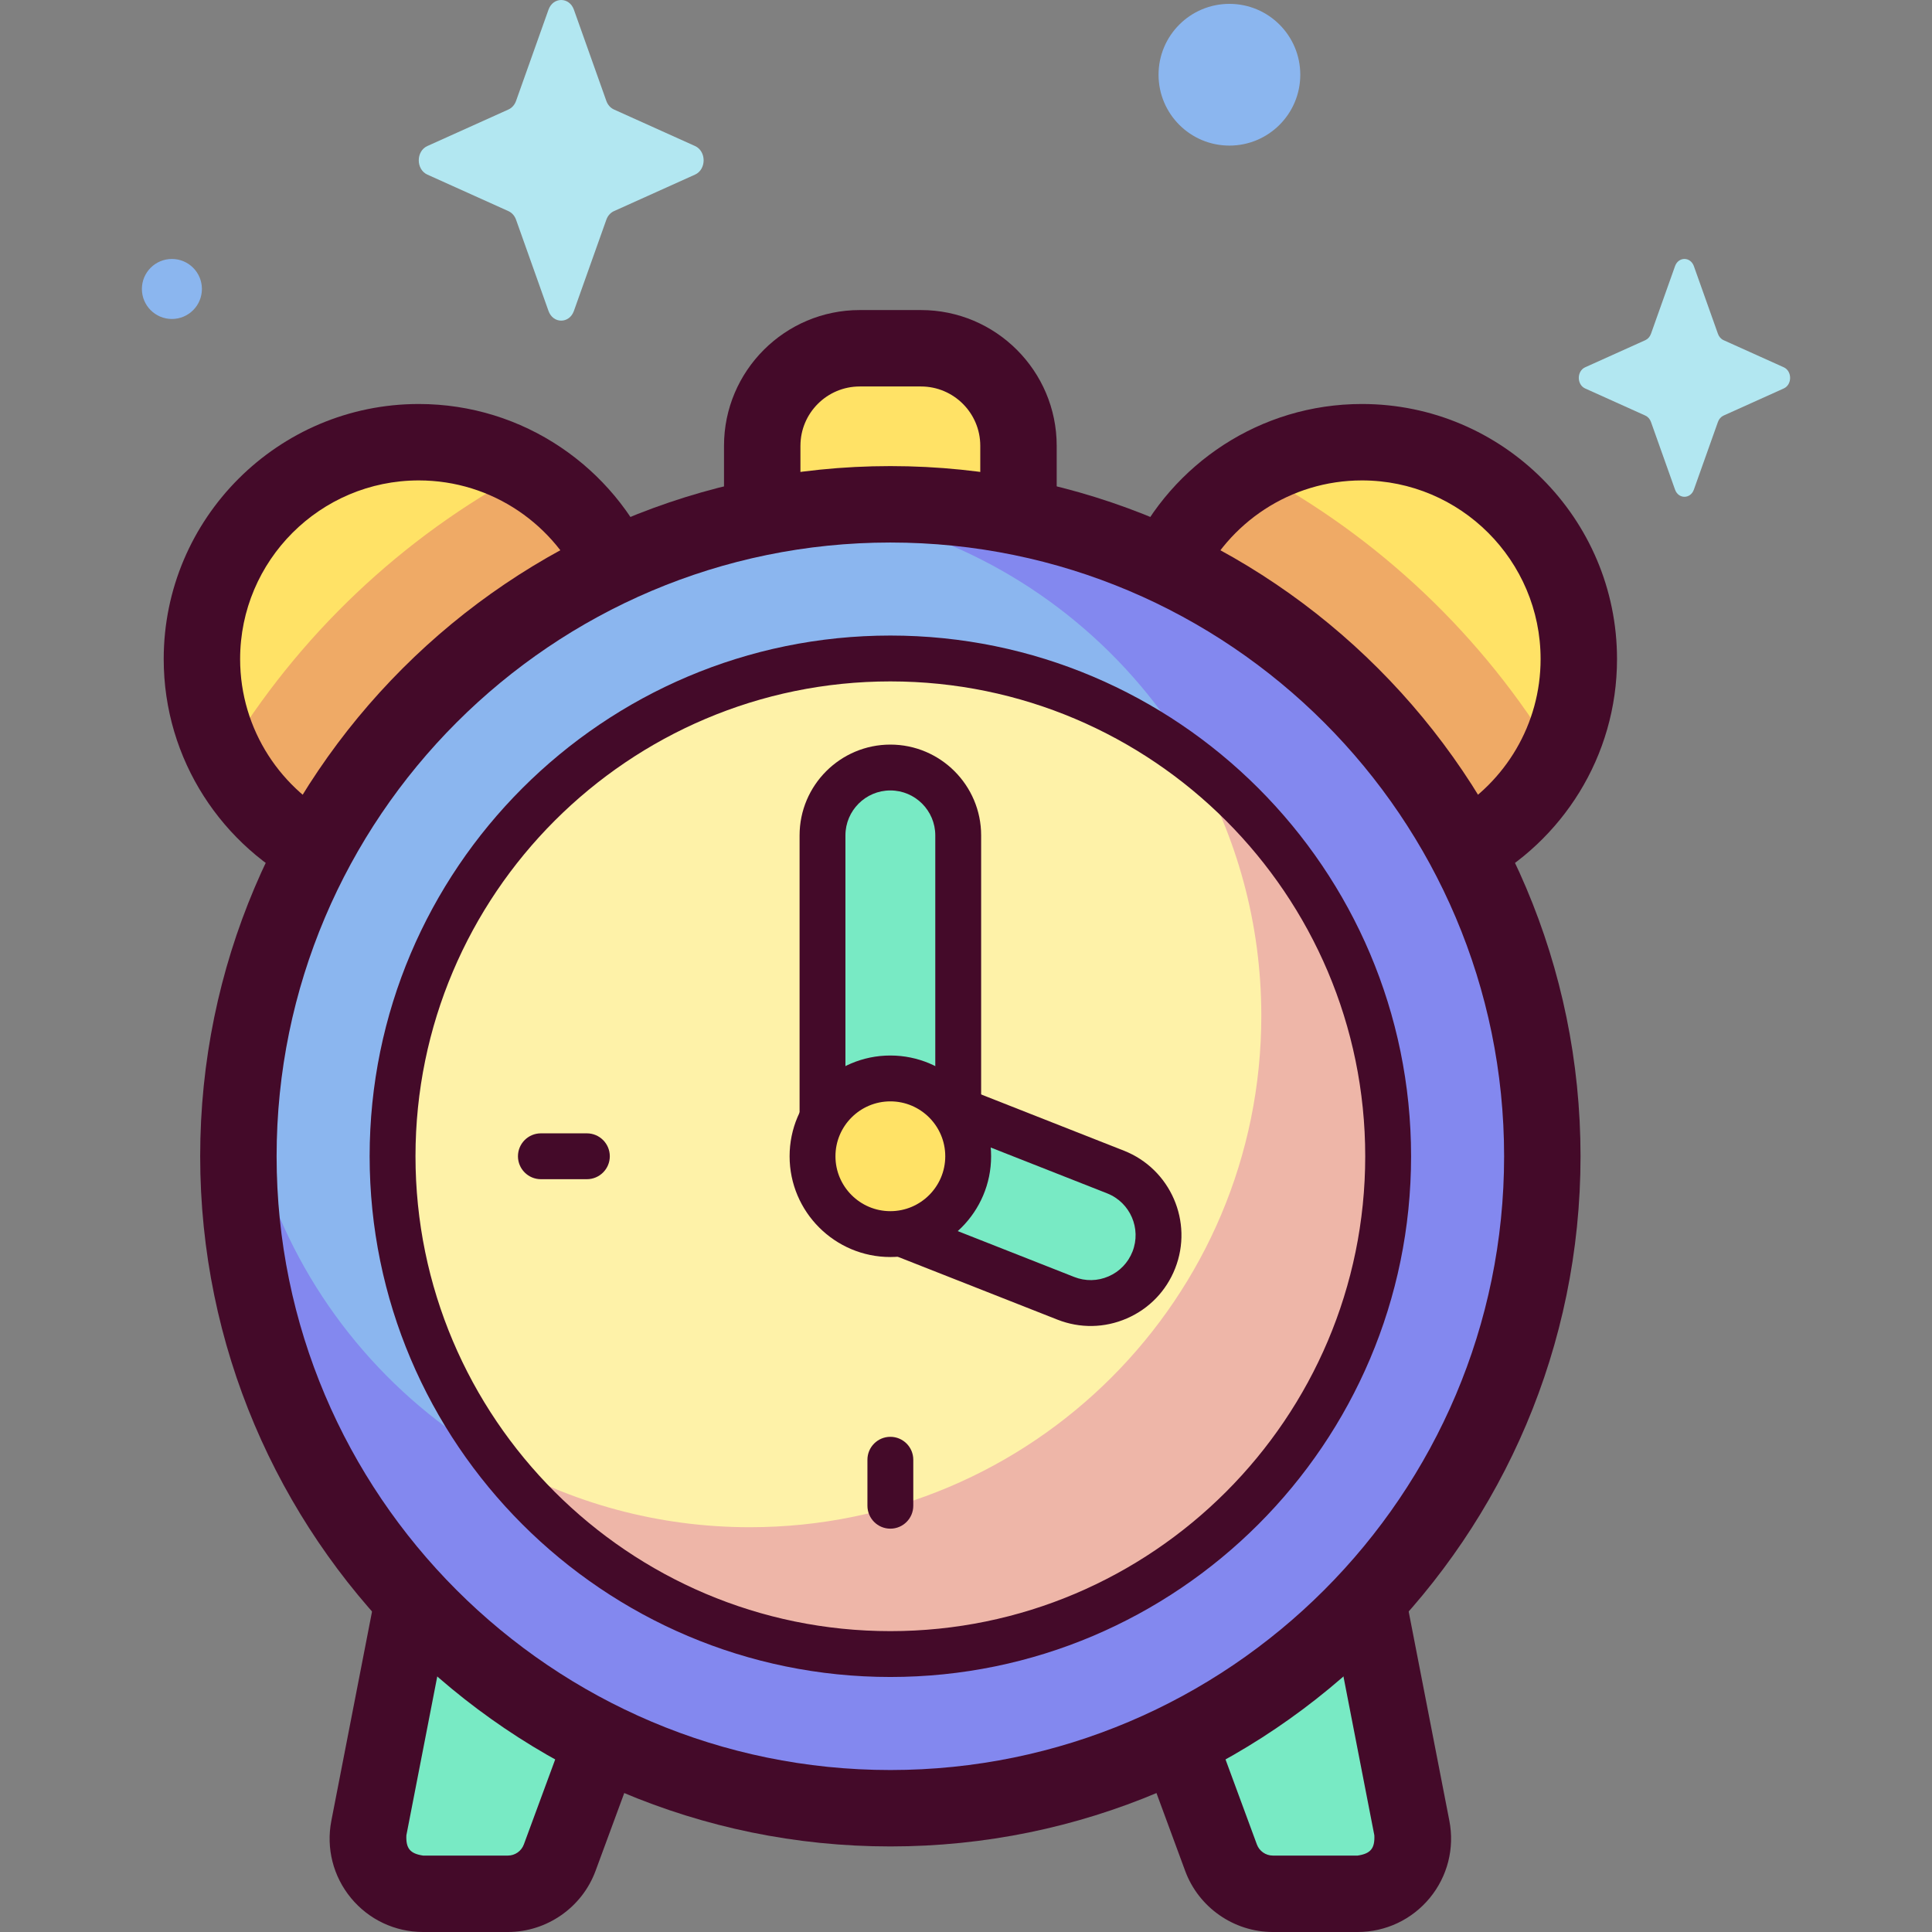 <svg id="Capa_1" enable-background="new 0 0 512 512" height="512" viewBox="0 0 512 512" width="512" xmlns="http://www.w3.org/2000/svg"><rect x="0" y="0" width="512" height="512" fill="#808080" stroke="none"/><g><g><path d="m134.596 501.874h-22.481c-9.201 0-16.119-8.392-14.363-17.424l14.023-72.116h66.038l-29.49 79.971c-2.119 5.75-7.598 9.569-13.727 9.569z" fill="#78eac4"/><path d="m337.312 501.874h22.481c9.201 0 16.119-8.392 14.362-17.424l-14.023-72.116h-66.038l29.49 79.971c2.12 5.75 7.599 9.569 13.728 9.569z" fill="#78eac4"/><g fill="#ffe266"><ellipse cx="110.977" cy="174.657" rx="57.468" ry="57.468" transform="matrix(.924 -.383 .383 .924 -58.391 55.764)"/><path d="m244.073 160.202h-16.238c-14.268 0-25.835-11.567-25.835-25.835v-16.238c0-14.268 11.567-25.835 25.835-25.835h16.238c14.268 0 25.835 11.567 25.835 25.835v16.238c.001 14.269-11.566 25.835-25.835 25.835z"/><ellipse cx="360.931" cy="174.657" rx="57.468" ry="57.468" transform="matrix(.924 -.383 .383 .924 -39.364 151.417)"/></g><path d="m412.261 200.49c-19.216-31.913-46.852-58.175-79.832-75.727-17.3 9.904-28.966 28.531-28.966 49.894 0 31.738 25.729 57.467 57.468 57.467 22.444.001 41.87-12.874 51.33-31.634z" fill="#efaa66"/><path d="m59.647 200.49c9.46 18.76 28.886 31.634 51.33 31.634 31.738 0 57.467-25.729 57.467-57.467 0-21.363-11.666-39.989-28.966-49.894-32.979 17.552-60.615 43.814-79.831 75.727z" fill="#efaa66"/><circle cx="235.954" cy="306.423" fill="#8bb6ef" r="172.777"/><path d="m235.954 133.646c-6.666 0-13.24.391-19.71 1.126 66.579 8.595 118.017 65.497 118.017 134.416 0 74.858-60.684 135.542-135.542 135.542-68.919 0-125.821-51.438-134.416-118.017-.735 6.47-1.126 13.044-1.126 19.71 0 95.422 77.355 172.777 172.777 172.777s172.777-77.355 172.777-172.777-77.355-172.777-172.777-172.777z" fill="#8388ef"/><circle cx="235.954" cy="306.423" fill="#fef2a8" r="131.92"/><path d="m235.954 324.977c-9.931 0-17.982-8.051-17.982-17.982v-85.611c0-9.931 8.051-17.982 17.982-17.982 9.931 0 17.982 8.051 17.982 17.982v85.611c.001 9.931-8.051 17.982-17.982 17.982z" fill="#78eac4"/><path d="m218.691 299.625c3.639-9.241 14.08-13.781 23.321-10.142l53.618 21.116c9.24 3.639 13.781 14.08 10.142 23.321-3.639 9.241-14.08 13.781-23.321 10.142l-53.618-21.116c-9.24-3.64-13.781-14.081-10.142-23.321z" fill="#78eac4"/><circle cx="235.954" cy="306.423" fill="#ffe266" r="20.625"/><path d="m316.369 201.849c11.38 19.839 17.892 42.827 17.892 67.339 0 74.857-60.684 135.542-135.542 135.542-24.512 0-47.5-6.512-67.339-17.892 24.12 31.319 61.987 51.505 104.574 51.505 72.858 0 131.921-59.063 131.921-131.92 0-42.587-20.187-80.454-51.506-104.574z" fill="#eeb6a8"/></g><g fill="#440a29"><path d="m149.254 460.515-10.431 28.286c-.65 1.762-2.348 2.946-4.227 2.946h-22.481c-3.435-.516-4.573-1.893-4.422-5.365l9.257-47.605c-3.147-3.242-6.153-6.634-9.107-10.055-2.901-3.361-5.256-7.044-7.467-10.814l-12.564 64.609c-1.416 7.284.479 14.746 5.199 20.472 4.72 5.727 11.684 9.011 19.104 9.011h22.481c10.323 0 19.657-6.507 23.229-16.191l10.822-29.348c-6.588-1.643-13.101-3.509-19.393-5.946z"/><path d="m384.095 482.517-12.773-65.688c-1.988 5.502-4.374 10.797-8.418 15.32-2.347 2.626-5.007 5.013-7.825 7.249l9.136 46.985c.15 3.472-.985 4.849-4.422 5.365h-22.48c-1.879 0-3.578-1.185-4.227-2.946l-10.423-28.263c-5.964 3.259-12.193 6.122-18.605 8.082l10.026 27.189c3.573 9.684 12.907 16.19 23.229 16.19h22.48c7.421 0 14.384-3.284 19.104-9.01 4.72-5.727 6.614-13.188 5.198-20.473z"/><path d="m63.636 174.657c0-26.104 21.237-47.341 47.341-47.341 19.539 0 36.348 11.899 43.569 28.829 6.456-1.746 12.505-5.008 18.51-8.204-10.378-24.02-34.292-40.877-62.079-40.877-37.271 0-67.593 30.322-67.593 67.593 0 26.712 15.577 49.85 38.121 60.819 2.766-6.151 6.23-12.003 8.97-18.151-15.865-7.654-26.839-23.903-26.839-42.668z"/><path d="m360.931 107.063c-26.993 0-50.332 15.91-61.156 38.84 6.452 2.048 12.298 5.484 18.174 8.945 7.513-16.235 23.948-27.532 42.982-27.532 26.104 0 47.342 21.237 47.342 47.341 0 17.355-9.393 32.549-23.356 40.791 3.118 6.021 5.234 12.541 7.699 18.893 21.343-11.376 35.909-33.857 35.909-59.684 0-37.271-30.322-67.594-67.594-67.594z"/><path d="m212.126 118.129c0-8.662 7.047-15.709 15.709-15.709h16.238c8.663 0 15.709 7.047 15.709 15.709v16.238c0 .423-.031.839-.064 1.254 6.587 1.782 13.07 3.969 19.533 6.203.509-2.407.783-4.9.783-7.457v-16.238c0-19.829-16.133-35.961-35.962-35.961h-16.238c-19.829 0-35.962 16.132-35.962 35.961v16.238c0 1.352.081 2.684.227 3.998 6.309-2.878 13.11-4.663 20.025-5.499v-14.737z"/><path d="m235.954 489.326c-100.853 0-182.903-82.05-182.903-182.903s82.049-182.903 182.903-182.903c100.853 0 182.903 82.05 182.903 182.903s-82.05 182.903-182.903 182.903zm0-345.553c-89.686 0-162.65 72.965-162.65 162.651s72.965 162.651 162.65 162.651c89.687 0 162.651-72.965 162.651-162.651 0-89.687-72.965-162.651-162.651-162.651z"/><path d="m235.954 444.419c-76.09 0-137.995-61.904-137.995-137.996s61.905-137.996 137.995-137.996c76.092 0 137.997 61.905 137.997 137.996s-61.906 137.996-137.997 137.996zm0-263.84c-69.391 0-125.844 56.454-125.844 125.845s56.453 125.845 125.844 125.845 125.845-56.454 125.845-125.845c0-69.392-56.454-125.845-125.845-125.845z"/><path d="m224.048 288.93v-67.546c0-6.565 5.341-11.907 11.906-11.907s11.907 5.341 11.907 11.907v70.294c3.075 3.077 4.893 7.02 7.125 11.077 1.347 2.448 3.061 4.661 4.889 6.801.09-.842.138-1.695.138-2.561v-85.611c0-13.266-10.793-24.058-24.058-24.058-13.266 0-24.058 10.792-24.058 24.058v85.611c0 .997.068 1.978.186 2.944 4.676-6.519 10.312-12.858 11.866-20.617.027-.137.064-.264.099-.392z"/><path d="m297.856 304.946-52.502-20.676c5.023 5.452 9.346 11.562 12.757 18.083l35.293 13.899c6.108 2.406 9.12 9.333 6.715 15.441-1.165 2.959-3.413 5.288-6.33 6.556-2.916 1.268-6.152 1.325-9.112.16l-37.589-14.804c-7.364 2.493-15.134 2.792-22.874 3.894.769.404 1.566.774 2.393 1.1l53.618 21.116c5.974 2.354 12.514 2.242 18.41-.323 5.893-2.563 10.436-7.267 12.79-13.246 4.861-12.343-1.226-26.34-13.569-31.2z"/><path d="m235.954 333.124c-14.722 0-26.701-11.978-26.701-26.701s11.978-26.701 26.701-26.701c14.722 0 26.701 11.978 26.701 26.701s-11.979 26.701-26.701 26.701zm0-41.25c-8.023 0-14.549 6.527-14.549 14.549 0 8.023 6.527 14.549 14.549 14.549 8.023 0 14.549-6.527 14.549-14.549s-6.526-14.549-14.549-14.549z"/><path d="m235.954 405.113c-3.355 0-6.076-2.72-6.076-6.076v-12.189c0-3.355 2.72-6.076 6.076-6.076 3.355 0 6.076 2.72 6.076 6.076v12.189c-.001 3.356-2.721 6.076-6.076 6.076z"/><path d="m155.528 312.499h-12.188c-3.355 0-6.076-2.72-6.076-6.076 0-3.355 2.72-6.076 6.076-6.076h12.188c3.355 0 6.076 2.72 6.076 6.076s-2.721 6.076-6.076 6.076z"/></g><g><path d="m152.087 2.563 8.601 24.185c.368 1.035 1.097 1.856 2.017 2.271l21.487 9.681c3.036 1.368 3.036 6.204 0 7.572l-21.487 9.681c-.92.414-1.649 1.235-2.017 2.27l-8.601 24.185c-1.215 3.417-5.512 3.417-6.728 0l-8.601-24.185c-.368-1.035-1.097-1.856-2.017-2.27l-21.487-9.681c-3.036-1.368-3.036-6.204 0-7.572l21.487-9.681c.92-.414 1.649-1.235 2.017-2.271l8.601-24.185c1.216-3.417 5.513-3.417 6.728 0z" fill="#b2e7f1"/><path d="m344.589 19.804c0 10.372-8.409 18.781-18.781 18.781s-18.781-8.408-18.781-18.781 8.408-18.781 18.781-18.781c10.372 0 18.781 8.409 18.781 18.781z" fill="#8bb6ef"/><circle cx="45.556" cy="76.58" fill="#8bb6ef" r="7.953"/><path d="m448.893 70.527 6.38 17.94c.273.768.814 1.377 1.496 1.684l15.939 7.181c2.252 1.015 2.252 4.602 0 5.617l-15.939 7.181c-.682.307-1.223.916-1.496 1.684l-6.38 17.94c-.901 2.535-4.089 2.535-4.99 0l-6.38-17.94c-.273-.768-.814-1.377-1.496-1.684l-15.939-7.181c-2.252-1.014-2.252-4.602 0-5.617l15.939-7.181c.683-.308 1.223-.916 1.496-1.684l6.38-17.94c.901-2.534 4.088-2.534 4.99 0z" fill="#b2e7f1"/></g></g></svg>